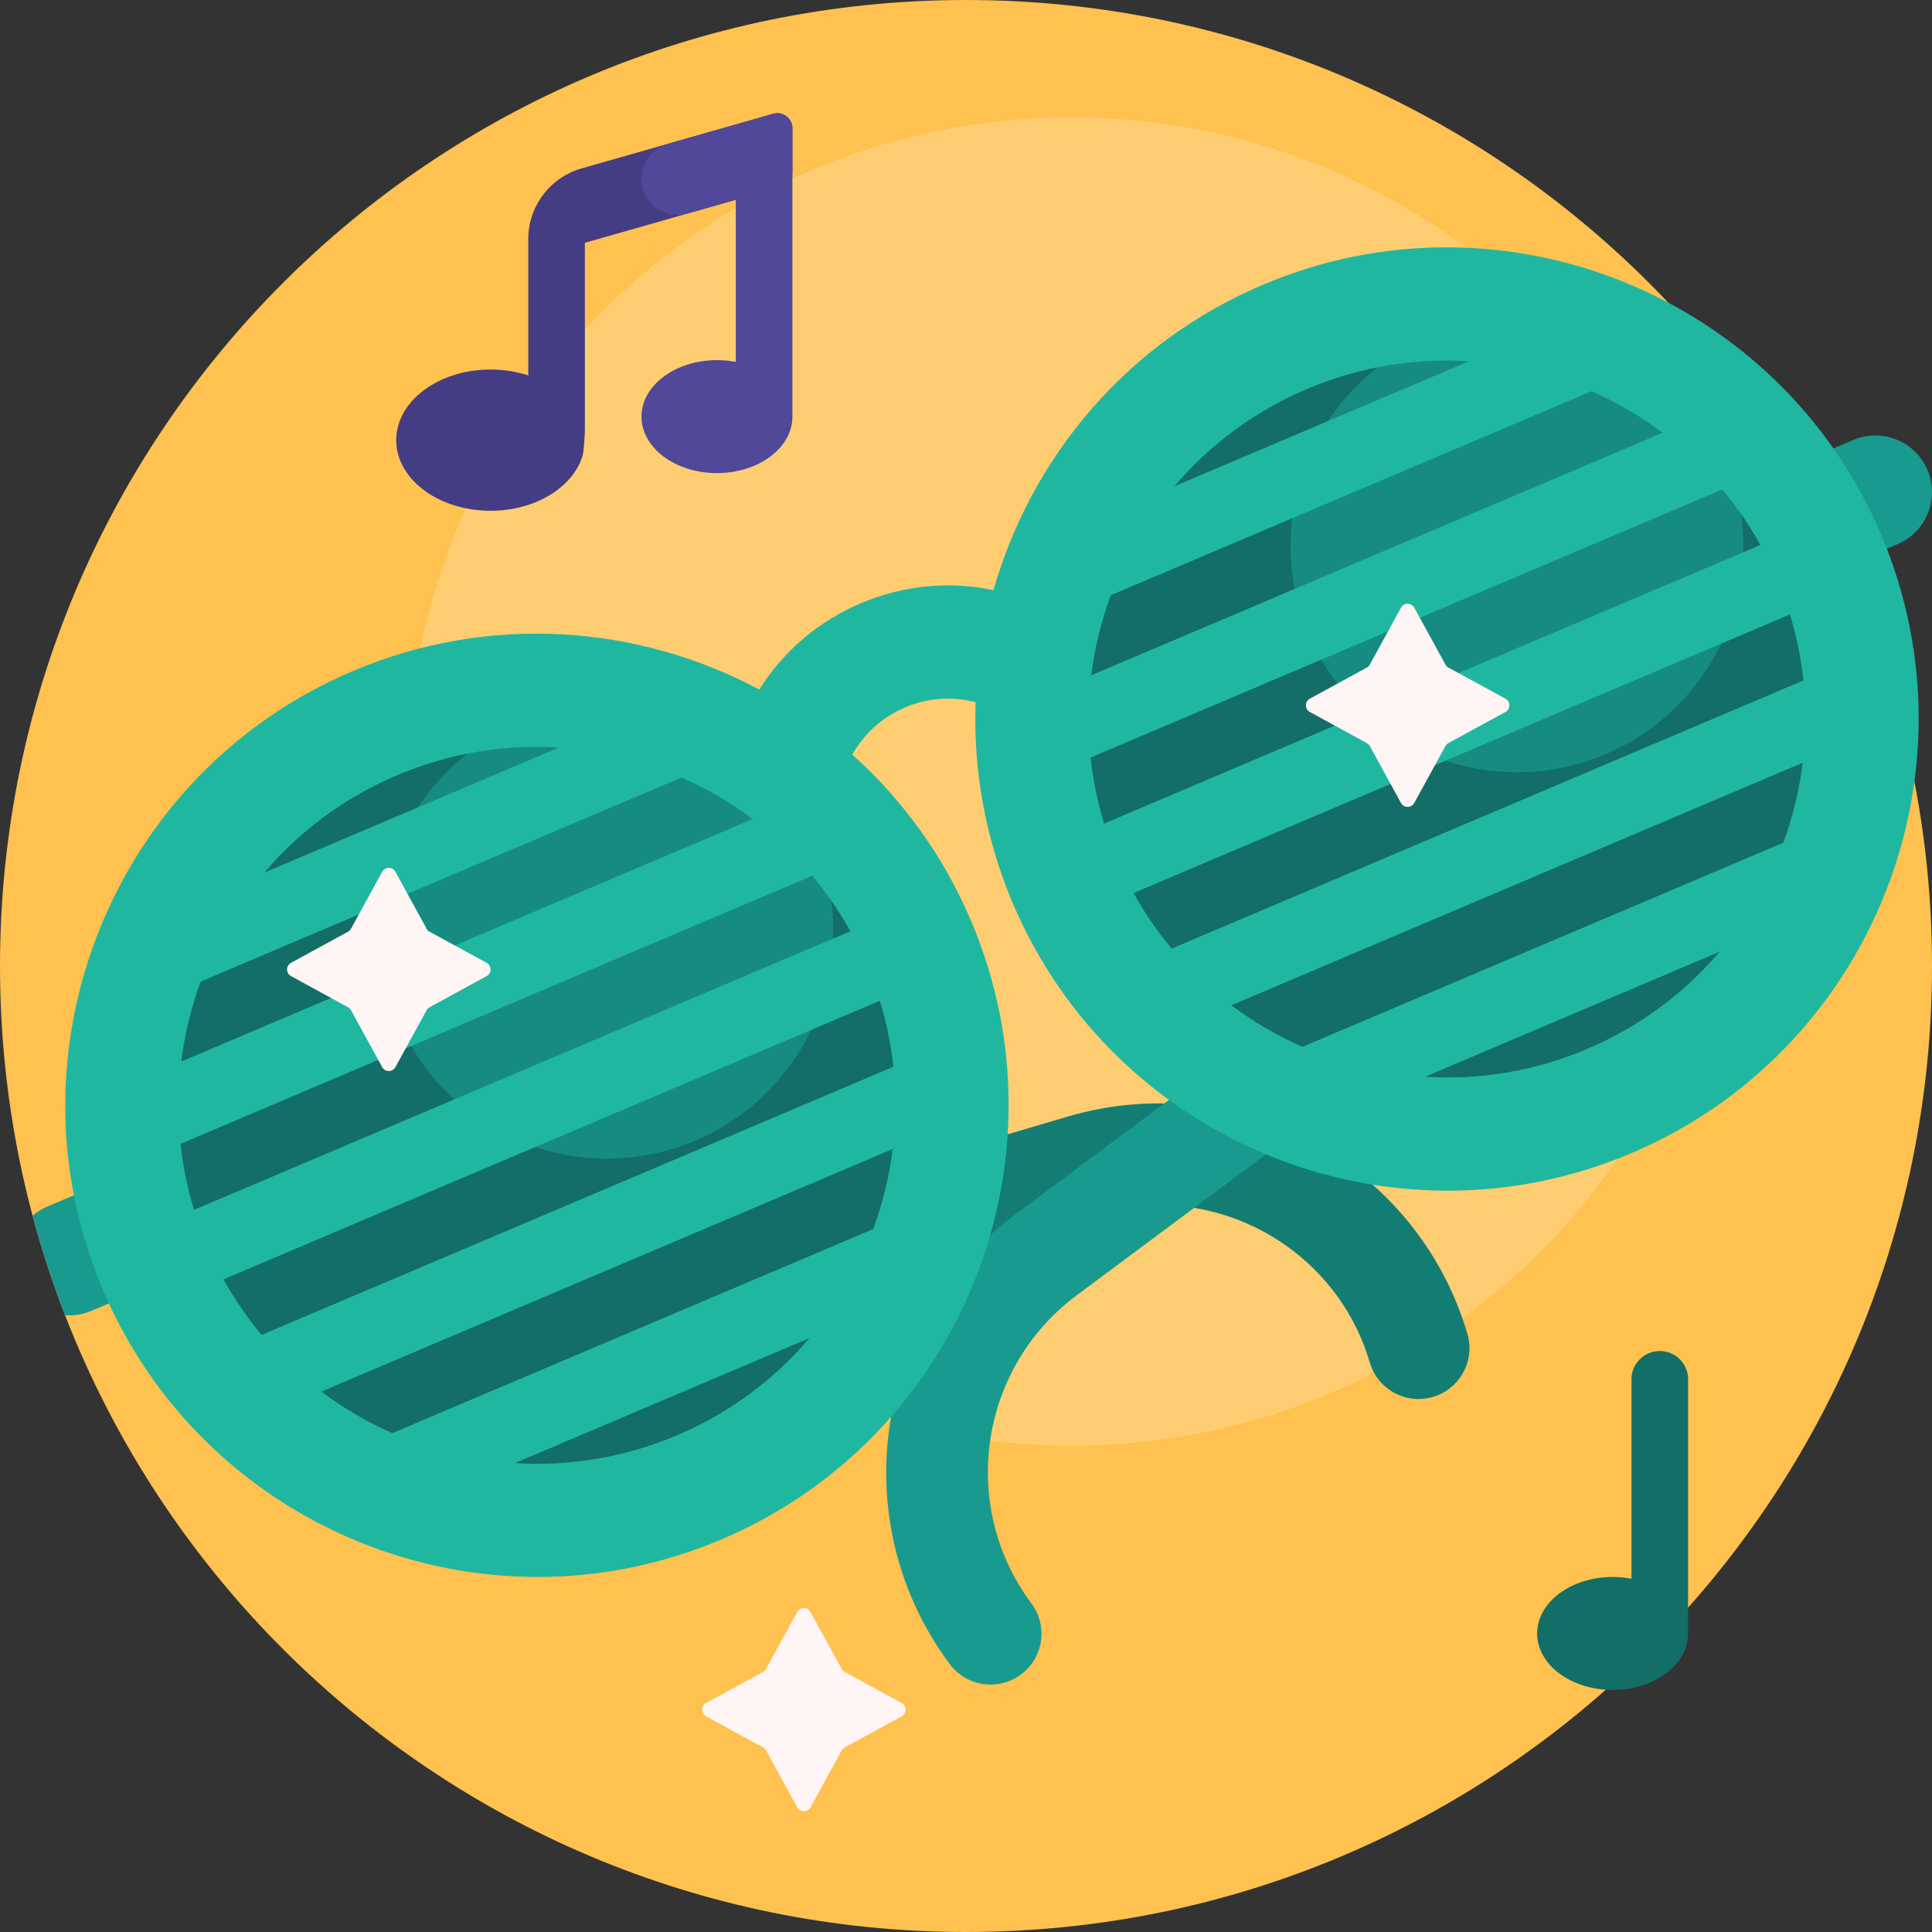 <svg id="Capa_1" enable-background="new 0 0 512 512" height="512" viewBox="0 0 512 512" width="512" xmlns="http://www.w3.org/2000/svg"><rect x="0" y="0" width="512" height="512" fill="#333333" stroke="none"/><g><path d="m512 256c0 141.385-114.615 256-256 256s-256-114.615-256-256 114.615-256 256-256 256 114.615 256 256z" fill="#ffc14f"/><path d="m459.913 207.115c0 97.202-78.798 176-176 176s-176-78.798-176-176 78.798-176 176-176 176 78.798 176 176z" fill="#ffcd71"/><path d="m447.363 432.885c0 8.267-8.954 14.969-20 14.969s-20-6.702-20-14.969 8.954-14.969 20-14.969c1.727 0 3.402.164 5 .472v-52.865c0-4.134 3.358-7.485 7.5-7.485s7.5 3.351 7.5 7.485c0-.001 0 66.898 0 67.362z" fill="#126e66"/><path d="m379.751 370.191c-7.14 2.109-14.633-1.959-16.735-9.086-9.094-30.834-41.626-48.496-72.518-39.371l-94.811 28.005c-7.14 2.109-14.633-1.959-16.735-9.086s1.982-14.614 9.123-16.723l94.811-28.005c45.15-13.336 92.696 12.477 105.987 57.542 2.102 7.128-1.982 14.615-9.122 16.724z" fill="#147d73"/><path d="m210 33.994v11.656c0 1.782-1.184 3.349-2.901 3.838l-52.099 14.856v49.922s-.245 5.795-.685 6.748c-2.628 8.228-12.517 14.345-24.315 14.345-13.807 0-25-8.378-25-18.712s11.193-18.712 25-18.712c3.556 0 6.938.556 10 1.557v-36.47c0-.164.006-.326.016-.487.339-8.35 6.006-15.592 14.115-17.904l50.77-14.476c2.555-.727 5.099 1.187 5.099 3.839z" fill="#453d83"/><path d="m210 33.994v76.416c0 8.267-8.954 14.969-20 14.969s-20-6.702-20-14.969 8.954-14.969 20-14.969c1.727 0 3.402.164 5 .472v-42.975l-12.743 3.634c-6.143 1.751-12.257-2.851-12.257-9.226 0-4.284 2.846-8.049 6.974-9.226l27.927-7.963c2.555-.73 5.099 1.185 5.099 3.837z" fill="#51489a"/><path d="m41.346 323.819c3.237 7.626-.321 16.432-7.947 19.669l-9.205 3.907c-2.272.965-4.65 1.326-6.953 1.156-3.331-8.587-6.212-17.398-8.614-26.405 1.126-.955 2.414-1.759 3.845-2.366l9.205-3.907c7.626-3.238 16.432.32 19.669 7.946zm469.458-199.273c-3.237-7.626-12.043-11.184-19.669-7.947l-9.205 3.907c-7.626 3.237-11.184 12.043-7.947 19.669 3.237 7.626 12.043 11.184 19.669 7.947l9.205-3.907c7.626-3.237 11.184-12.043 7.947-19.669z" fill="#199a8e"/><path d="m364.571 284.241-79.271 59.057c-25.829 19.242-31.196 55.858-11.964 81.621 4.445 5.955 3.209 14.388-2.761 18.836s-14.413 3.226-18.858-2.729c-28.108-37.655-20.264-91.17 17.486-119.293l79.271-59.057c5.97-4.448 14.413-3.226 18.858 2.729s3.209 14.389-2.761 18.836z" fill="#199a8e"/><path d="m243.553 249.937c23.738 55.922-2.353 120.499-58.275 144.236s-120.499-2.353-144.236-58.275c-23.738-55.922 2.353-120.498 58.275-144.236s120.498 2.353 144.236 58.275zm241.172-102.371c-23.737-55.922-88.314-82.013-144.236-58.275s-82.013 88.314-58.275 144.236 88.314 82.013 144.236 58.275 82.012-88.314 58.275-144.236z" fill="#126e66"/><path d="m137.395 191.794c30.503-12.948 65.726 1.284 78.674 31.786s-1.284 65.726-31.786 78.674-65.726-1.284-78.674-31.786 1.284-65.726 31.786-78.674zm209.386-23.697c12.948 30.503 48.171 44.734 78.674 31.786s44.734-48.171 31.786-78.674-48.171-44.734-78.674-31.786c-30.502 12.947-44.733 48.171-31.786 78.674z" fill="#168c80"/><path d="m498.533 141.705c-26.931-63.446-100.459-93.153-163.905-66.222-36.142 15.341-61.335 45.803-71.347 80.908-11.724-2.465-23.898-1.304-35.149 3.472s-20.542 12.727-26.913 22.873c-32.208-17.184-71.622-20.222-107.764-4.881-63.445 26.931-93.152 100.458-66.221 163.904s100.459 93.153 163.905 66.222 93.153-100.458 66.222-163.904c-7.384-17.395-18.27-32.253-31.491-44.104 3.139-5.586 8-9.954 13.984-12.494 5.985-2.54 12.503-3.002 18.702-1.38-.659 17.742 2.467 35.895 9.85 53.29 26.931 63.446 100.459 93.153 163.905 66.222 63.446-26.933 93.153-100.46 66.222-163.906zm-267.12 183.999-127.437 54.094c-6.655-2.933-12.979-6.625-18.831-11.018l151.424-64.275c-.905 7.26-2.643 14.374-5.156 21.199zm5.342-43.006-167.425 71.068c-3.771-4.517-7.159-9.436-10.092-14.728l173.933-73.83c1.769 5.785 2.954 11.639 3.584 17.49zm-185.332 37.93c-1.769-5.786-2.954-11.639-3.584-17.49l167.426-71.068c3.771 4.517 7.158 9.436 10.091 14.728zm1.758-60.496 127.437-54.094c6.655 2.933 12.979 6.625 18.831 11.018l-151.423 64.276c.905-7.261 2.642-14.376 5.155-21.2zm51.997-54.662c14.019-5.951 28.686-8.262 42.941-7.364l-78.068 33.138c9.257-10.879 21.108-19.824 35.127-25.774zm74.239 174.896c-14.019 5.951-28.686 8.263-42.941 7.364l78.068-33.138c-9.257 10.879-21.108 19.823-35.127 25.774zm146.901-113.958 151.423-64.275c-.905 7.261-2.643 14.375-5.156 21.2l-127.437 54.094c-6.654-2.934-12.979-6.626-18.83-11.019zm-25.908-29.742 173.933-73.83c1.769 5.786 2.954 11.639 3.584 17.49l-167.426 71.068c-3.771-4.517-7.158-9.436-10.091-14.728zm-6.056-78.906 127.437-54.094c6.655 2.933 12.979 6.625 18.831 11.018l-151.424 64.276c.905-7.261 2.643-14.376 5.156-21.2zm-5.343 43.006 167.426-71.068c3.771 4.517 7.158 9.436 10.092 14.728l-173.933 73.83c-1.769-5.785-2.954-11.639-3.585-17.49zm57.339-97.668c14.019-5.951 28.686-8.263 42.941-7.364l-78.068 33.138c9.257-10.879 21.108-19.823 35.127-25.774zm74.239 174.896c-14.019 5.951-28.685 8.262-42.941 7.364l78.068-33.138c-9.257 10.879-21.108 19.823-35.127 25.774z" fill="#20b7a1"/><path d="m238.958 454.837-15.107 8.245c-.336.183-.612.459-.796.794l-8.267 15.085c-.759 1.385-2.749 1.385-3.508 0l-8.267-15.085c-.184-.335-.46-.611-.796-.794l-15.106-8.245c-1.389-.758-1.389-2.753 0-3.511l15.106-8.245c.336-.183.612-.459.796-.794l8.267-15.085c.759-1.385 2.749-1.385 3.508 0l8.267 15.085c.184.335.46.611.796.794l15.107 8.245c1.389.758 1.389 2.753 0 3.511zm160-269.674-15.107-8.245c-.336-.183-.612-.459-.796-.794l-8.267-15.085c-.759-1.385-2.749-1.385-3.508 0l-8.267 15.085c-.184.335-.46.611-.796.794l-15.106 8.245c-1.389.758-1.389 2.753 0 3.511l15.106 8.245c.336.183.612.459.796.794l8.267 15.085c.759 1.385 2.749 1.385 3.508 0l8.267-15.085c.184-.335.46-.611.796-.794l15.107-8.245c1.389-.758 1.389-2.753 0-3.511zm-270 70-15.106-8.245c-.336-.183-.612-.459-.796-.794l-8.267-15.085c-.759-1.385-2.749-1.385-3.508 0l-8.267 15.085c-.184.335-.46.611-.796.794l-15.107 8.245c-1.389.758-1.389 2.753 0 3.511l15.107 8.245c.336.183.612.459.796.794l8.267 15.085c.759 1.385 2.749 1.385 3.508 0l8.267-15.085c.184-.335.46-.611.796-.794l15.106-8.245c1.389-.758 1.389-2.753 0-3.511z" fill="#fff5f5"/></g></svg>
